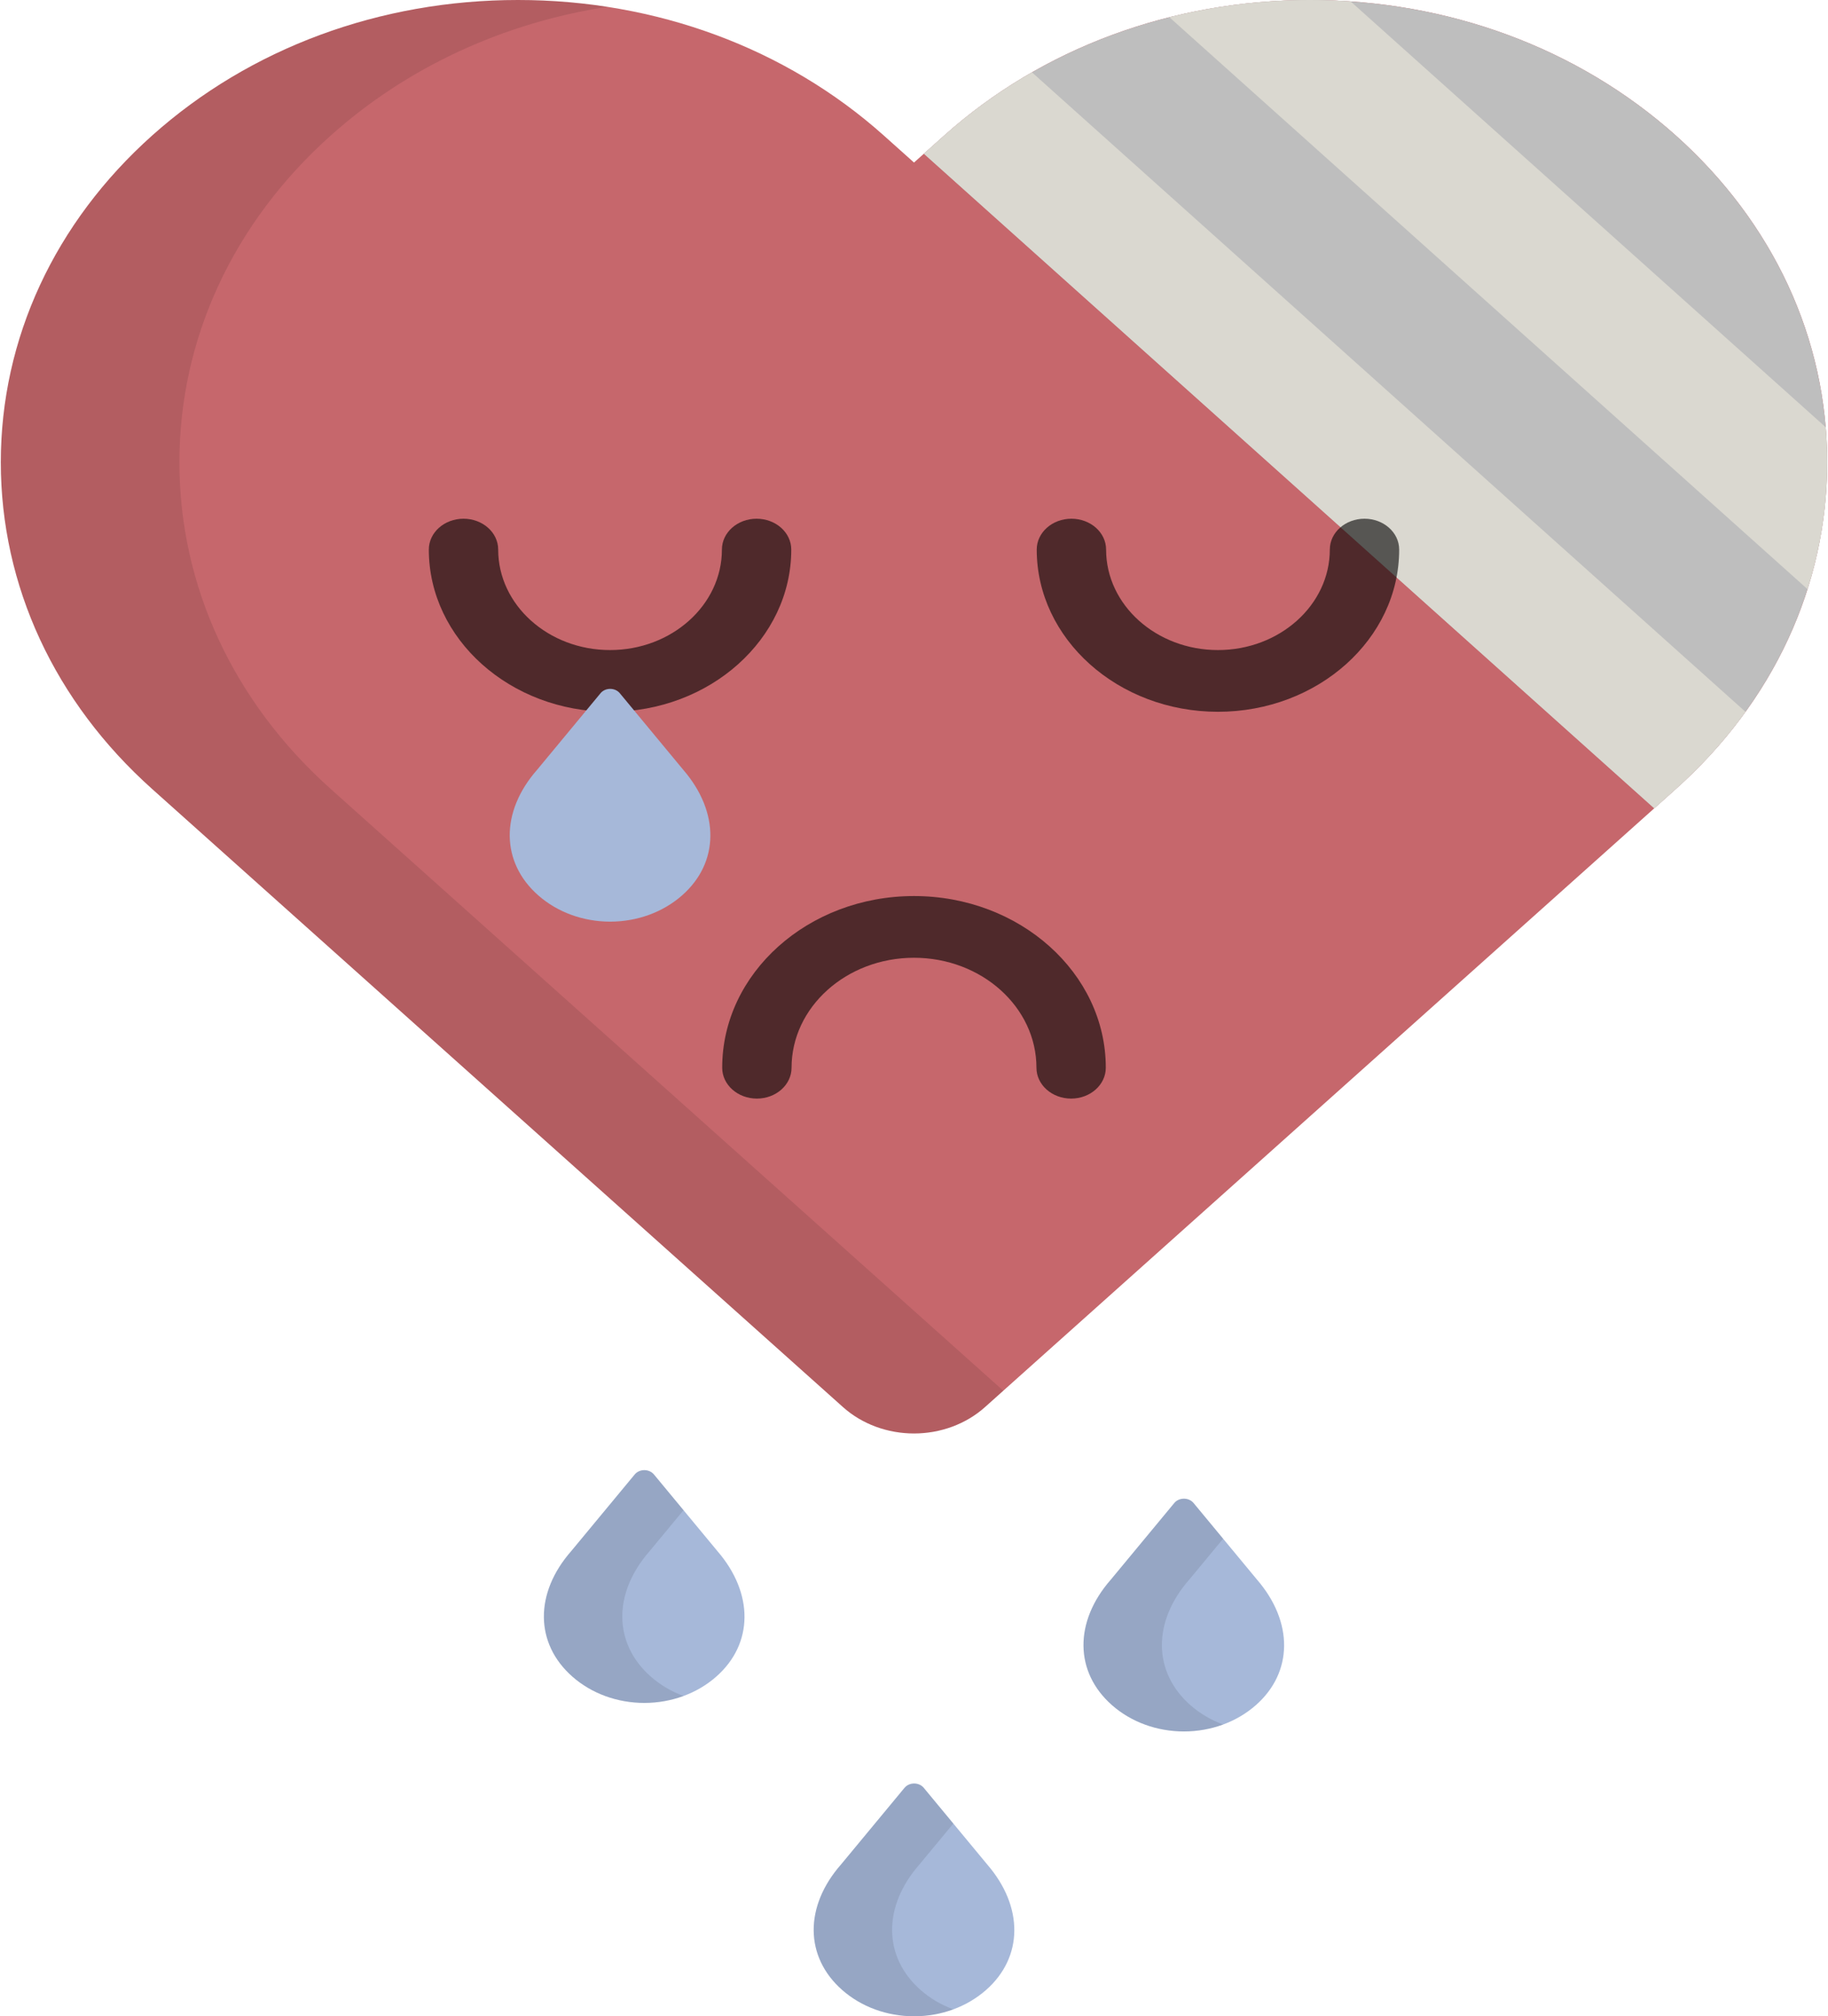 <svg width="390" height="430" viewBox="0 0 390 430" fill="none" xmlns="http://www.w3.org/2000/svg">
<g clip-path="url(#clip0_39_2)">
<path d="M195.001 305.704C189.332 305.704 183.903 303.69 179.89 300.113L32.492 168.29C11.65 149.671 0.175 124.915 0.175 98.583C0.175 72.251 11.65 47.49 32.492 28.874C53.328 10.257 81.031 0 110.512 0C139.981 0 167.684 10.257 188.528 28.875L195.001 34.663L201.475 28.875C222.308 10.257 250.013 0 279.488 0C308.959 0 336.664 10.257 357.507 28.875C378.338 47.49 389.825 72.251 389.825 98.584C389.825 124.916 378.338 149.672 357.507 168.291L210.109 300.113C206.096 303.69 200.667 305.704 195.001 305.704Z" fill="#C6676C"/>
<path d="M279.488 0C250.013 0 222.308 10.257 201.473 28.875L197.104 32.781L352.929 172.383L357.506 168.29C378.337 149.671 389.824 124.915 389.824 98.583C389.824 72.251 378.337 47.49 357.506 28.874C336.664 10.257 308.959 0 279.488 0Z" fill="#BEBEBE"/>
<path d="M220.167 15.427C213.486 19.249 207.218 23.741 201.474 28.875L197.105 32.781L352.93 172.383L357.507 168.29C363.179 163.221 368.151 157.694 372.396 151.806L220.167 15.427Z" fill="#DAD8D0"/>
<path d="M279.488 0C269.198 0 259.123 1.255 249.481 3.674L385.628 125.647C388.391 116.954 389.824 107.868 389.824 98.583C389.824 96.076 389.718 93.585 389.512 91.11L288.15 0.302C285.283 0.103 282.394 0 279.488 0Z" fill="#DAD8D0"/>
<path d="M259.848 151.796C238.529 151.796 221.184 136.278 221.184 117.205C221.184 113.569 224.497 110.623 228.584 110.623C232.67 110.623 235.983 113.569 235.983 117.205C235.983 129.021 246.689 138.632 259.848 138.632C273.008 138.632 283.713 129.02 283.713 117.205C283.713 113.569 287.026 110.623 291.113 110.623C295.199 110.623 298.512 113.569 298.512 117.205C298.512 136.278 281.168 151.796 259.848 151.796Z" fill="black" fill-opacity="0.6"/>
<path d="M228.522 234.288C224.436 234.288 221.123 231.341 221.123 227.706C221.123 214.775 209.405 204.255 195 204.255C180.596 204.255 168.877 214.775 168.877 227.706C168.877 231.341 165.564 234.288 161.478 234.288C157.391 234.288 154.078 231.341 154.078 227.706C154.078 207.517 172.434 191.092 195 191.092C217.565 191.092 235.92 207.517 235.92 227.706C235.921 231.342 232.61 234.288 228.522 234.288Z" fill="black" fill-opacity="0.6"/>
<path d="M130.153 151.796C108.834 151.796 91.489 136.278 91.489 117.205C91.489 113.569 94.802 110.623 98.888 110.623C102.975 110.623 106.288 113.569 106.288 117.205C106.288 129.021 116.993 138.632 130.153 138.632C143.312 138.632 154.018 129.02 154.018 117.205C154.018 113.569 157.331 110.623 161.417 110.623C165.503 110.623 168.816 113.569 168.816 117.205C168.816 136.278 151.472 151.796 130.153 151.796Z" fill="black" fill-opacity="0.6"/>
<path d="M130.17 196.554C124.381 196.538 118.938 194.549 114.845 190.955C106.807 183.891 106.712 173.122 114.61 164.144L128.133 147.825C128.609 147.251 129.37 146.91 130.18 146.91C130.989 146.91 131.752 147.25 132.227 147.825L145.755 164.153C153.576 173.188 153.481 183.957 145.517 190.954C141.425 194.549 135.98 196.537 130.186 196.553C130.184 196.553 130.18 196.553 130.178 196.553C130.175 196.554 130.172 196.554 130.17 196.554Z" fill="#A6B8D9"/>
<path d="M252.578 369.254C246.79 369.238 241.347 367.249 237.253 363.656C229.215 356.592 229.121 345.822 237.018 336.845L250.541 320.526C251.017 319.951 251.778 319.611 252.588 319.611C253.397 319.611 254.159 319.95 254.635 320.526L268.161 336.852C275.982 345.888 275.887 356.657 267.923 363.654C263.832 367.248 258.386 369.237 252.592 369.253C252.591 369.253 252.587 369.253 252.585 369.253C252.585 369.254 252.578 369.254 252.578 369.254Z" fill="#A6B8D9"/>
<path d="M137.456 363.171C131.667 363.155 126.224 361.166 122.131 357.573C114.093 350.508 113.998 339.739 121.896 330.761L135.419 314.441C135.894 313.868 136.655 313.526 137.465 313.526C138.274 313.526 139.038 313.867 139.512 314.441L153.039 330.768C160.86 339.805 160.765 350.574 152.801 357.571C148.709 361.165 143.264 363.154 137.47 363.17C137.47 363.17 137.464 363.17 137.462 363.17C137.46 363.171 137.456 363.171 137.456 363.171Z" fill="#A6B8D9"/>
<path d="M195.017 429.999C189.229 429.983 183.786 427.994 179.693 424.401C171.655 417.337 171.56 406.567 179.458 397.589L192.981 381.269C193.457 380.696 194.218 380.355 195.028 380.355C195.837 380.355 196.6 380.695 197.075 381.269L210.602 397.597C218.424 406.633 218.328 417.402 210.365 424.399C206.273 427.993 200.828 429.982 195.034 429.997C195.032 429.997 195.028 429.997 195.026 429.997C195.023 429.999 195.019 429.999 195.017 429.999Z" fill="#A6B8D9"/>
<g opacity="0.1">
<path d="M70.593 168.29C49.751 149.671 38.276 124.915 38.276 98.583C38.276 72.251 49.751 47.49 70.593 28.874C86.868 14.331 107.331 4.891 129.559 1.454C123.329 0.492 116.964 0 110.512 0C81.031 0 53.329 10.257 32.493 28.875C11.651 47.49 0.175 72.252 0.175 98.584C0.175 124.916 11.65 149.672 32.492 168.291L179.89 300.113C183.903 303.69 189.332 305.704 195.001 305.704C200.667 305.704 206.096 303.69 210.109 300.113L214.051 296.588L70.593 168.29Z" fill="black"/>
</g>
<path opacity="0.1" d="M253.982 363.656C245.944 356.592 245.85 345.822 253.747 336.845L260.952 328.151L254.635 320.527C254.159 319.952 253.397 319.612 252.588 319.612C251.778 319.612 251.016 319.951 250.541 320.527L237.018 336.846C229.121 345.822 229.214 356.592 237.253 363.657C241.347 367.25 246.79 369.24 252.578 369.255C252.578 369.255 252.583 369.255 252.587 369.255C252.589 369.255 252.592 369.255 252.594 369.255C255.513 369.248 258.339 368.738 260.953 367.774C258.38 366.826 256.015 365.44 253.982 363.656Z" fill="black"/>
<path opacity="0.1" d="M138.86 357.572C130.821 350.507 130.727 339.738 138.625 330.76L145.829 322.065L139.513 314.441C139.037 313.868 138.275 313.526 137.466 313.526C136.656 313.526 135.894 313.867 135.42 314.441L121.897 330.761C114 339.737 114.094 350.507 122.132 357.573C126.226 361.167 131.669 363.156 137.457 363.171C137.457 363.171 137.461 363.171 137.465 363.171C137.467 363.171 137.471 363.171 137.473 363.171C140.391 363.164 143.22 362.652 145.831 361.69C143.258 360.742 140.892 359.355 138.86 357.572Z" fill="black"/>
<path opacity="0.1" d="M196.421 424.401C188.383 417.337 188.289 406.567 196.186 397.589L203.391 388.895L197.075 381.27C196.599 380.697 195.837 380.356 195.028 380.356C194.218 380.356 193.456 380.696 192.981 381.27L179.458 397.59C171.561 406.566 171.655 417.337 179.693 424.402C183.786 427.995 189.23 429.985 195.017 430C195.017 430 195.022 430 195.026 430C195.026 430 195.032 430 195.034 430C197.952 429.993 200.781 429.483 203.392 428.518C200.819 427.57 198.453 426.184 196.421 424.401Z" fill="black"/>
</g>
<defs>
<clipPath id="clip0_39_2">
<rect width="390" height="430" fill="white"/>
</clipPath>
</defs>
</svg>
